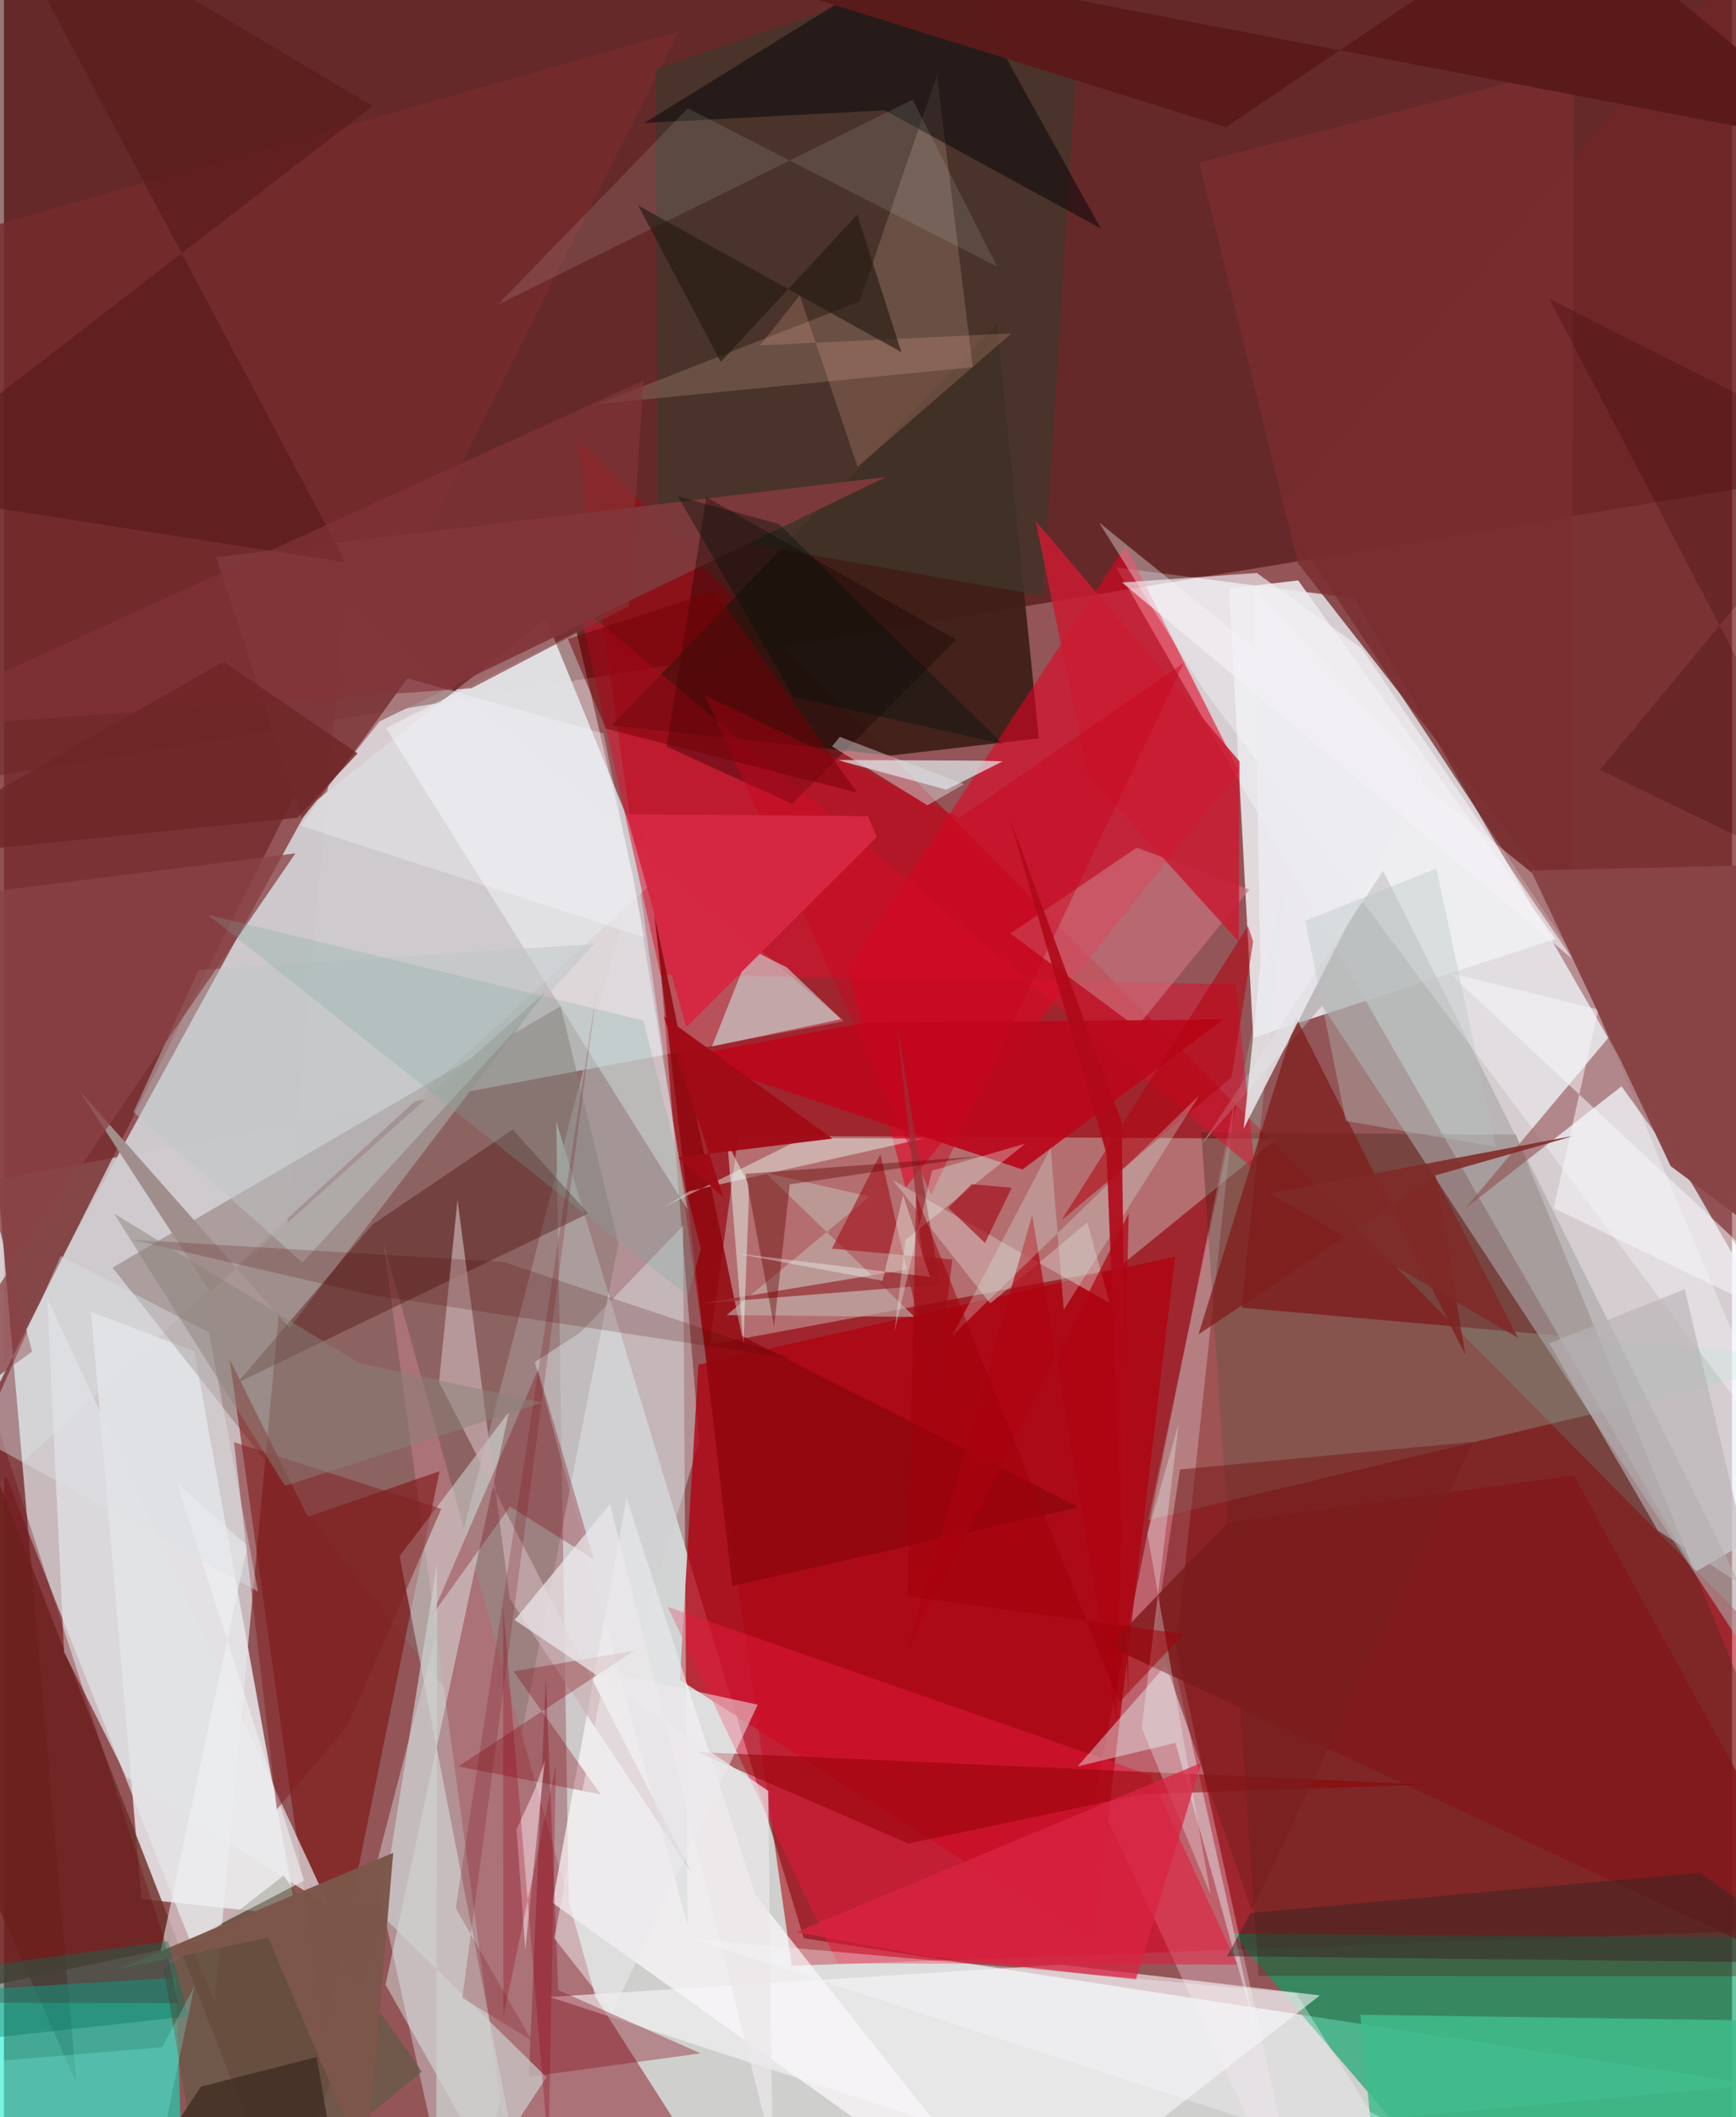<svg xmlns="http://www.w3.org/2000/svg" width="228" height="278" viewBox="0 0 836 1024"><path fill="#935557" d="M0 0h836v1024H0z"/><path fill="#e4f9f6" fill-opacity=".745" d="M847.956 1008.348l-461.033-70.886-119.74-395.174 8.29 518.262z"/><path fill="#d0c7ca" fill-opacity=".875" d="M406.414 493.94L-52.12 579.634l154.068 389.2 63.277-679.353z"/><path fill="#ebf4f8" fill-opacity=".753" d="M817.967 760.45L538.095 274.47l115.345 14.928L898 713.592z"/><path fill="#3f0300" fill-opacity=".529" d="M-62 384.894l956.847-157.717L898-.286-24.446-62z"/><path fill="#a9000e" fill-opacity=".557" d="M381.093 950.785l-104.11-739.177 573.472 580.287L898 931.967z"/><path fill="#cecacd" fill-opacity=".98" d="M147.704 389.913l114.507-90.627 51.96 127.22L-62 772.527z"/><path fill="#00a468" fill-opacity=".627" d="M898 937.577l-303.706-2.344 83.659 97.778L898 1044.996z"/><path fill="#cdc4c8" fill-opacity=".533" d="M311.69 396.805L179.306 905.083 219.345 1086l117.008-388.743z"/><path fill="#bb8887" fill-opacity=".737" d="M355.285 549.26l260.487 1.51-77.4 62.914-196.865 36.686z"/><path fill="#e9e8eb" fill-opacity=".894" d="M604.361 501.872l146.164-47.727L626.07 280.709l-33.379 3.968z"/><path fill="#e6e6e9" fill-opacity=".871" d="M42.179 634.534l49.877 18.954 49.52 273.067-75.074-8.08z"/><path fill="#3b1e16" fill-opacity=".914" d="M293.981 350.887l186.446-194.026 20.227 200.25-71.589 8.31z"/><path fill="#762a2c" fill-opacity=".808" d="M-62 788.002l97.003 219.453-77.364-887.72 368.63-104.38z"/><path fill="#e40223" fill-opacity=".58" d="M597.421 372.949L436.123 574.437l-27.778-105.944 134.26-204.565z"/><path fill="#ffe4f3" fill-opacity=".314" d="M630.442 1086L567.12 797.399l28.41-265.832-67.578 335.544z"/><path fill="#b00312" fill-opacity=".796" d="M326.985 812.536l199.969 127.617 39.629-332.459-230.642 52.384z"/><path fill="#482719" fill-opacity=".365" d="M731.342 548.763l-152.103-1.015 27.702 407.924L898 955.86z"/><path fill="#732627" fill-opacity=".733" d="M848.373 596.21L721.768 405.747 617.027 247.18 838.928-17.846z"/><path fill="#03eec9" fill-opacity=".541" d="M32.368 1086L-62 965.245l145.192-8.714 2.206 67.968z"/><path fill="#87736e" fill-opacity=".502" d="M269.322 486.66L52.534 613.088l193.89 245.63 50.869-257.355z"/><path fill="#ab7277" d="M240.817 1022.187l117.767 56.969-72.32-113.103L183.552 600.85z"/><path fill="#7a0a09" fill-opacity=".541" d="M109.24 657.635l37.813 75.975 63.67-22.026-55.776 272.547z"/><path fill="#fefbff" fill-opacity=".659" d="M497.419 1086L363.52 916.446l-62.332-191.933-35.812 195.848z"/><path fill="#9edac5" fill-opacity=".247" d="M553.538 735.228l67.273-316.195-22.012 213.42 280.645 24.843z"/><path fill="#41372b" fill-opacity=".741" d="M502.66 288.218l-186.337-32.874L315.26 33.4l207.924-71.25z"/><path fill="#f9f6fa" fill-opacity=".6" d="M636.586 965.118l-110.76 86.36-261.835-85.614 247.055-15.624z"/><path fill="#6d2f28" fill-opacity=".816" d="M-62 972.265l7.63-388.892 190.512 489.747 49.936-153.59z"/><path fill="#a9a6a5" fill-opacity=".616" d="M637.713 486.365L898 882.925 667.226 421.18 579.42 553.429z"/><path fill="#e5faf8" fill-opacity=".424" d="M184.568 959.889l59.71-276.95-52.888 69.73L256.057 1086z"/><path fill="#e3193a" fill-opacity=".533" d="M554.66 858.653l-233.627-81.509 82.194 172.438 193.418.622z"/><path fill="#f9fdff" fill-opacity=".439" d="M304.615 424.925l-27.62-119.237-92.146 46.461 145.763 232.635z"/><path fill="#d91230" fill-opacity=".529" d="M605.209 565.87L278.096 292.64l39.457 178.814 278.39 4.642z"/><path fill="#7e3a3d" fill-opacity=".941" d="M181.772 348.871l-37.637 47.199-41.42-126.587 324.064-38.79z"/><path fill="#a08e8c" d="M262.145 479.593l-124 162.739L36.43 527.389l63.342 97.389z"/><path fill="#430703" fill-opacity=".361" d="M282.668 586.942l-169.662 81.815 65.305-76.507 67.852-45.9z"/><path fill="#cefdf6" fill-opacity=".494" d="M361.192 459.09l-18.684 47.064 62.467-13.236-26.299-25.05z"/><path fill="#ebfdff" fill-opacity=".639" d="M483.12 368.241l-27.184 13.72-52.752-14.375 69.123.32z"/><path fill="#ce737f" fill-opacity=".643" d="M602.48 430.21l-54.495 66.634-61.165-45.32 61.191-41.537z"/><path fill="#7d6256" fill-opacity=".6" d="M287.078 195.436l126.817-49.62 37.447-109.395 17.34 141.179z"/><path fill="#030307" fill-opacity=".498" d="M309.825 59.48l116.207-6.133 104.62 57.189-77.59-139.763z"/><path fill="#eafeff" fill-opacity=".408" d="M566.75 842.967l39.386 141.155L565.43 801.58l-45.955 52.735z"/><path fill="#fafaff" fill-opacity=".353" d="M580.29 333.548l-50.469-80.818L744.59 426.56l120.65 287.092z"/><path fill="#924f52" fill-opacity=".6" d="M847.142 417.255L898 685.322 782.523 525.436l-75.54 59.017z"/><path fill="#e2e3e6" fill-opacity=".725" d="M157.403 922.149l-97.96-62.474-30.373-60.664-8.178-171.279z"/><path fill="#bb081c" fill-opacity=".925" d="M416.126 494.688l-87.768 16.416 164.363 54.53 97.175-72.562z"/><path fill="#80181a" fill-opacity=".827" d="M759.365 713.624l-167.358 22.75-57.66 59.884L898 965.73z"/><path fill="#625945" fill-opacity=".698" d="M77.337 952.35L99.588 1086l102.612-84.048-66.937-94.812z"/><path fill="#cab1b5" fill-opacity=".682" d="M210.476 668.395l8.934-88.083 25.26 192.983 87.845 132.28z"/><path fill="#86101f" fill-opacity=".369" d="M337.02 993.133l-83.065 11.334 8.194-193.383 5.977 151.433z"/><path fill="#d4d7d9" fill-opacity=".533" d="M330.656 931.033l-2.104-338.219-49.634 51.596-22.088 14.355z"/><path fill="#7e000f" fill-opacity=".306" d="M285.412 754.21l-27.095-91.7-51.385 119.004 37.867-52.862z"/><path fill="#41bc8b" fill-opacity=".839" d="M666.825 1086l-10.652-111.53L898 977.954 883.646 1086z"/><path fill="#90060e" fill-opacity=".847" d="M357.03 646.153L314.457 441.23l37.925 325.887L519.82 728.99z"/><path fill="#7f1d1b" fill-opacity=".741" d="M577.898 645.4l47.272-153.03 81.816 162.934-14.425-86.608z"/><path fill="#160000" fill-opacity=".357" d="M339.775 240.364l120.816 69.085-79.313 79.357-60.641-27.743z"/><path fill="#c91c32" fill-opacity=".851" d="M499.07 251.91l25.362 122.909 72.955 80.667.331-87.22z"/><path fill="#910003" fill-opacity=".522" d="M550.484 867.823l-112.846 23.85-102.166-44.262 353.3 15.693z"/><path fill="#f1f2f4" fill-opacity=".565" d="M117.796 747.634l-42.51 198.307 69.885-36.344-61.345-192.07z"/><path fill="#eafef5" fill-opacity=".447" d="M444.613 550.734l-113.005 25.403-11.765 7.445 66.64-33.138z"/><path fill="#bfc6c7" fill-opacity=".482" d="M144.446 610.663l141.148-154.076L94.17 469.163 62.668 537.86z"/><path fill="#7f000a" fill-opacity=".31" d="M246.562 808.361l58.308-9.988-85.004 55.985 68.872 13.55z"/><path fill="#edecf0" fill-opacity=".831" d="M607.843 466.554l-3.475-183.002 83.184 89.939-87.805 172.364z"/><path fill="#792d2e" fill-opacity=".824" d="M759.605 32.026L578.273 78.62l47.821 193.923L758.098 441.41z"/><path fill="#d6bab8" fill-opacity=".525" d="M477.143 630.431l-47.175-59.689 104.924 59.434-10.781-38.924z"/><path fill="#591919" fill-opacity=".639" d="M178.305 51.252L-12.007-62l177.37 334.043L-62 236.707z"/><path fill="#deeeef" fill-opacity=".122" d="M439.606 48.199l-200.752 99.22L330.798 52.4l149.706 76.58z"/><path fill="#680009" fill-opacity=".302" d="M77.53 937.844l6.675 31.02-110.672-.256L-62 507.8z"/><path fill="#ced2d1" fill-opacity=".667" d="M209.485 756.229L209.102 1086l53.373-81.329-80.12-78.75z"/><path fill="#c1b3ad" fill-opacity=".616" d="M368.517 567.335l72.012 69.58-90.939-.83 69.143-57.36z"/><path fill="#5b1a1a" fill-opacity=".973" d="M752.691-47.52L898 72.48 195.282-62 591.183 61.511z"/><path fill="#a10f18" fill-opacity=".584" d="M450.745 675.024l8.06-65.863-58.309-5.23 23.502-45.642z"/><path fill="#3b2523" fill-opacity=".506" d="M820.224 905.84l-217.17 19.42-11.33 20.888 291.114 3.257z"/><path fill="#c90620" fill-opacity=".455" d="M339.163 336.38l123.182 59.05 108.33-74.714-122.117 257.186z"/><path fill="#d52842" fill-opacity=".988" d="M330.102 496.807l-28.948-103.013 116.799.968 4.265 10.054z"/><path fill="#801f23" fill-opacity=".502" d="M111.298 697.505l100.234 32.274-45.217 104.752-34.317 40.642z"/><path fill="#b20310" fill-opacity=".549" d="M604.325 455.464l-10.478 65.668-82.276 69.08 90.228-142.32z"/><path fill="#4d0103" fill-opacity=".2" d="M176.822 626.13l205.299 31.141-140.379-46.887-180.24-10.837z"/><path fill="#ebe7ea" fill-opacity=".725" d="M371.765 1039.992l-2.049-173.84-122.648-82.63 46.123-56.035z"/><path fill="#fbb69b" fill-opacity=".204" d="M384.957 142.911l-19.207 24.114 121.683-5.788-74.47 64.502z"/><path fill="#fbfbff" fill-opacity=".325" d="M290.104 354.743l-94.929-26.661-51.61 71.28 166.394 54.085z"/><path fill="#8a4246" fill-opacity=".757" d="M-62 708.592l75.635-54.894-58.073-217.648 185.442-23.32z"/><path fill="#f4f1f5" fill-opacity=".643" d="M656.835 313.664L758.78 463.797 540.916 281.749l65.168-4.622z"/><path fill="#833537" fill-opacity=".635" d="M-62 353.187l371.354-169.154-7.082 109.172-76.111 39.673z"/><path fill="#eeebee" fill-opacity=".525" d="M266.22 937.476l24.523-128.944 73.928 15.96-70.384 148.817z"/><path fill="#b00311" fill-opacity=".71" d="M538.211 832.156L497.43 587.747l-60.6 211.188 107.304-212.042z"/><path fill="#993037" fill-opacity=".753" d="M431.873 494.638l20.903 126.587-115 9.19 107.136-17.767z"/><path fill="#d7f1e9" fill-opacity=".286" d="M578.191 529.841L512.69 633.524l-6.301-78.251-47.506 90.623z"/><path fill="#781f1f" fill-opacity=".569" d="M568.929 710.712l141.844-13.325-107.08 226.72-46.858-134.064z"/><path fill="#261b12" fill-opacity=".647" d="M434.153 170.337L412.8 103.802l-66.03 71.233-39.938-75.668z"/><path fill="#ebfff8" fill-opacity=".459" d="M360.183 572.56l-10.129-19.471 7.68 96.81 2.562-68.851z"/><path fill="#a10b16" fill-opacity=".973" d="M319.225 491.588l81.522 59.12-74.575 9.123 21.858 19.157z"/><path fill="#7f2a28" fill-opacity=".882" d="M732.433 647.028l-120.047-69.884 147.404-27.871-67.722 19.351z"/><path fill="#7aa99e" fill-opacity=".255" d="M309.354 493.545l-210.78-51.097 232.252 184.36 6.317-22.704z"/><path fill="#750611" fill-opacity=".208" d="M218.55 922.936l68.316-444.672-65.128 488.074 33.725 20.68z"/><path fill="#640000" fill-opacity=".404" d="M372.564 641.681l-13.806-73.927 113.203-8.488-91.798 13.586z"/><path fill="#b00919" fill-opacity=".91" d="M533.398 558.178l10.635 264.629-3.272-280.114-54.405-147.419z"/><path fill="#740005" fill-opacity=".502" d="M291.163 352.416l-18.353-43.392 71.182-23.2 68.711 97.598z"/><path fill="azure" fill-opacity=".302" d="M550.42 835.74l33.34 80.824-30.561-174.785 15.159-53.379z"/><path fill="#412e23" fill-opacity=".831" d="M167.01 1086H44.312l50.986-76.741 55.95-14.378z"/><path fill="#d92342" fill-opacity=".745" d="M448.51 946.396l99.052 11.062 31.701-104.844-196.072 81.91z"/><path fill="#f5f6fa" fill-opacity=".545" d="M749.752 584.314l21.553-96.038-72.323-17.802L898 656.099z"/><path fill="#dddee3" fill-opacity=".451" d="M400.605 360.99l3.76-4.58 60.148 22.89-17.802 10.194z"/><path fill="#b7c5c2" fill-opacity=".369" d="M721.728 554.68l-28.76-134.578-63.474 25.266 19.652 96.829z"/><path fill="#f3fff9" fill-opacity=".357" d="M448.057 617.653l-94.436-11.51 71.413 13.347 9.956-41.37z"/><path fill="#f7f6fa" fill-opacity=".341" d="M625.036 963.885L333.469 937.83 788.736 1086l-127.63-64.45z"/><path fill="#f7dce4" fill-opacity=".561" d="M256.885 865.348l4.706-13.517-9.381 91.093-4.227-58.184z"/><path fill="#7c564a" fill-opacity=".98" d="M127.793 937.19l-72.967 15.414 133.486-56.447-13.089 152.534z"/><path fill="#dee2e6" fill-opacity=".408" d="M-11.716 695.767l134.618 74.044-23.77-125.445-71.64-36.93z"/><path fill="#884345" fill-opacity=".984" d="M806.288 563.974l-67.577-143 101.753-2.315L898 632.656z"/><path fill="#00745c" fill-opacity=".373" d="M79.476 938.896l9.636 36.331-127.855 13.984L-62 957.828z"/><path fill="#b9b3b7" fill-opacity=".631" d="M847.867 771.154l-47.808-30.92-52.503-90.485 65.597-26.23z"/><path fill="#6e2525" fill-opacity=".808" d="M171.072 364.384l-64.928-44.38L-62 416.142l203.87-20.583z"/><path fill="#00120c" fill-opacity=".384" d="M374.926 253.463l108.106 106.3-100.951-22.64-56.054-97.065z"/><path fill="#940017" fill-opacity=".286" d="M241.58 975.502l-.11-199.109 21.957 263.993 3.568-186.415z"/><path fill="#8a837a" fill-opacity=".478" d="M135.993 718.627L53.36 587.047l118.466 72.224 88.63 19.107z"/><path fill="#e9fef4" fill-opacity=".31" d="M430.747 644.594l5.415-44.94 57.913-46.517-45.135 13.103z"/><path fill="#a20817" fill-opacity=".639" d="M474.586 601.172l-17.766-17.03 11.357-11.386 19.352 1.716z"/><path fill="#330001" fill-opacity=".243" d="M747.53 144.457L898 433.032l-125.944-60.66L898 220.674z"/><path fill="#80f2e0" fill-opacity=".278" d="M76.532 990.144l15.552-29.357L65.997 1086-62 1001.804z"/><path fill="#a00108" fill-opacity=".518" d="M539.529 823.337l-98.247-245.113-4.274 193.774 133.716 18.35z"/></svg>